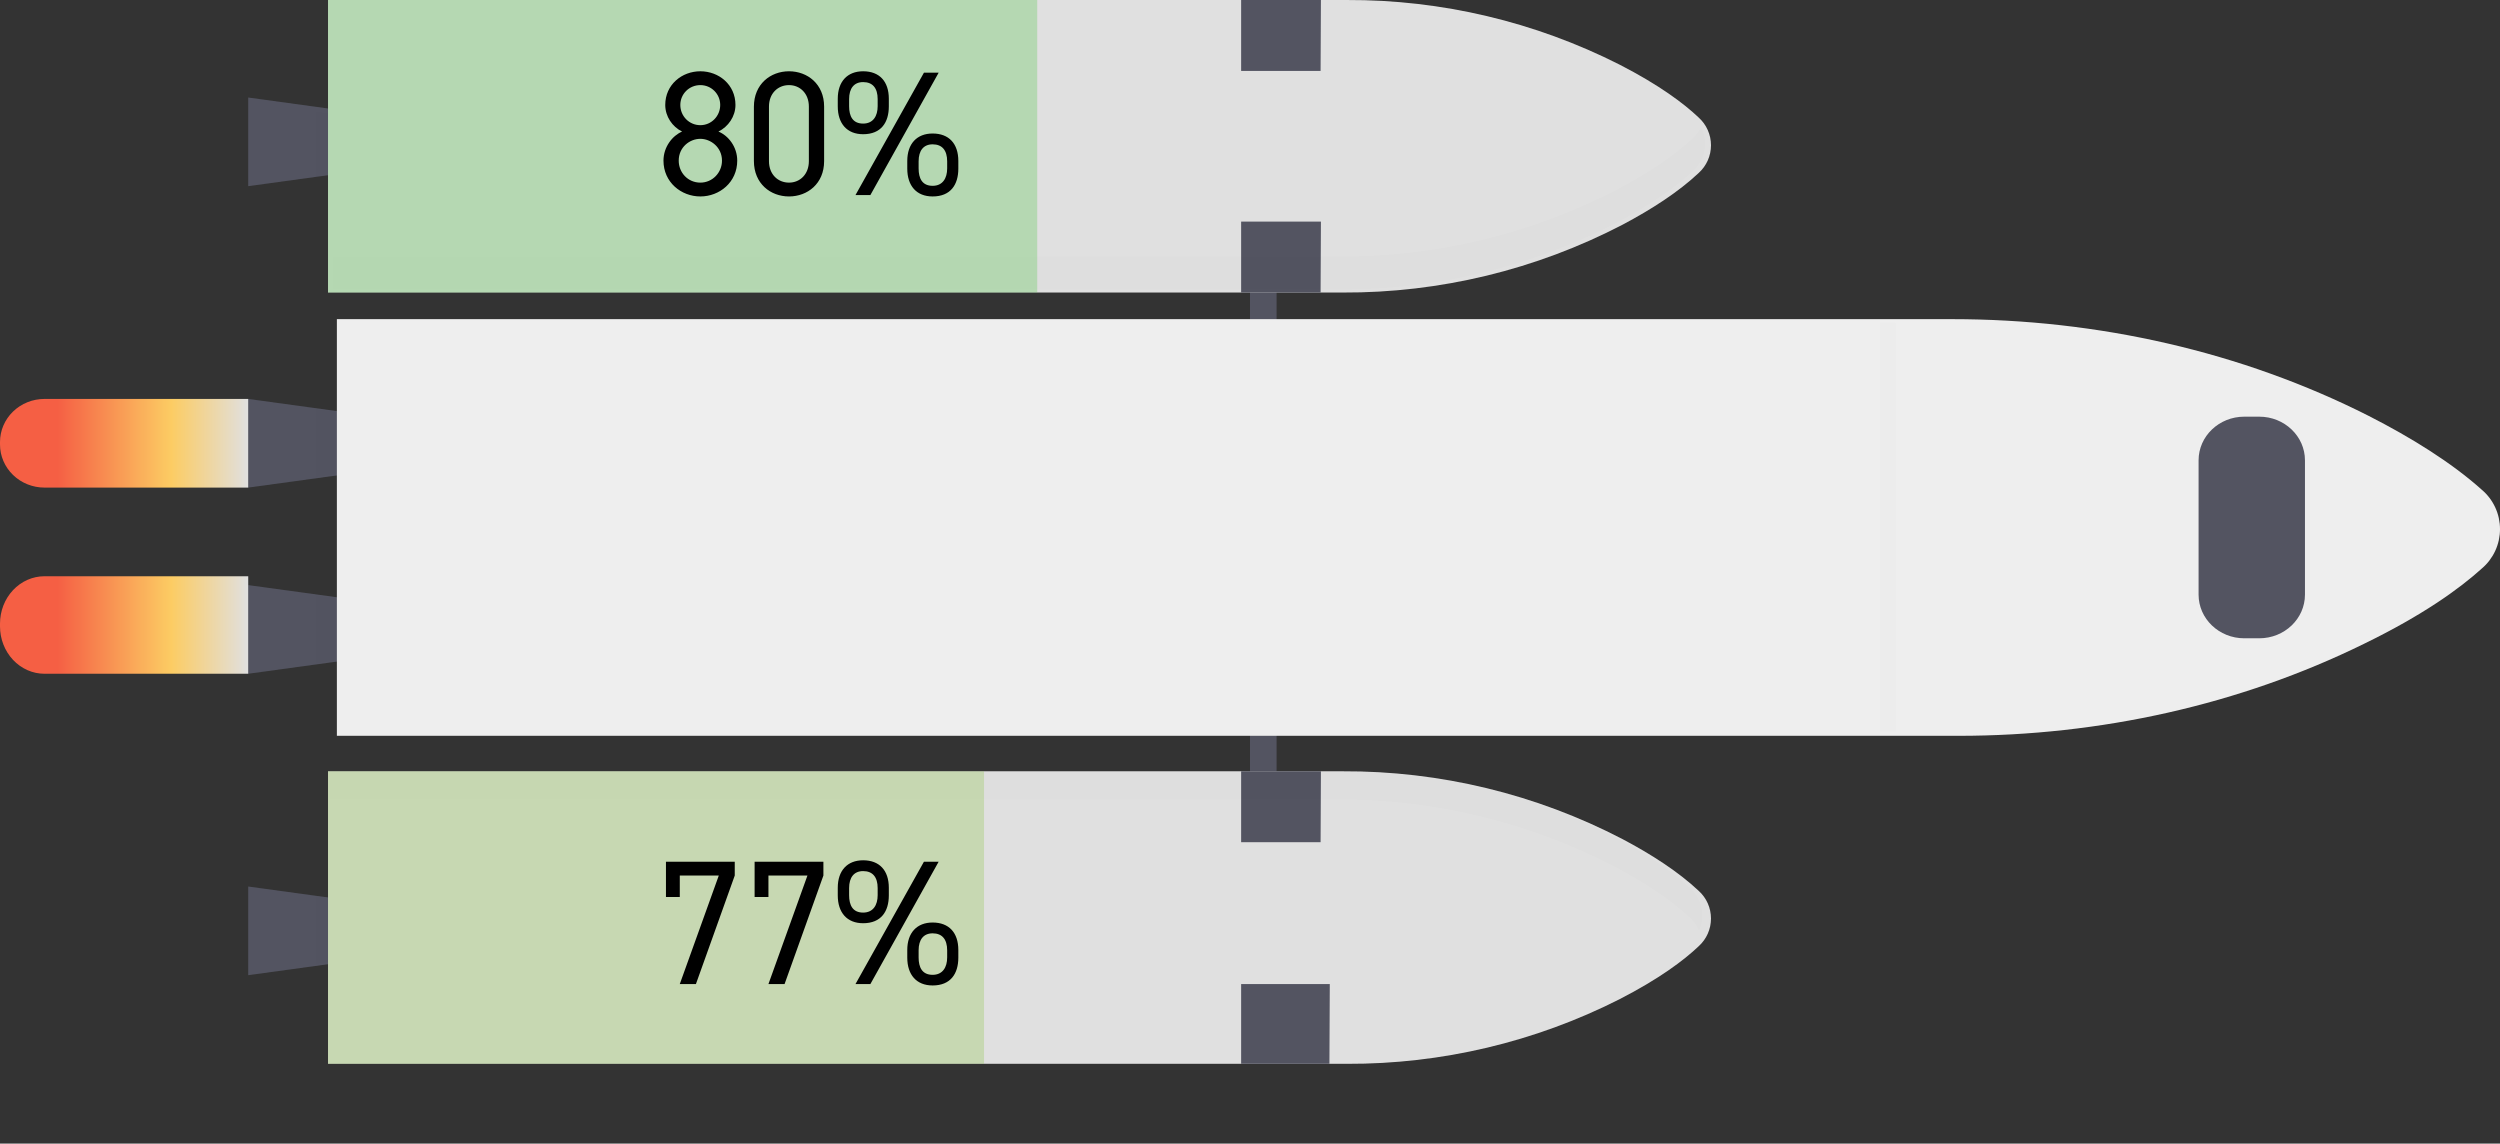 <svg width="282" height="129" viewBox="0 0 282 129" fill="none" xmlns="http://www.w3.org/2000/svg">
<rect x="0" y="0" width="282" height="129" fill="#333333" stroke="none"/>
<path d="M28 21L28 11L41 12.787L41 19.213L28 21Z" fill="#535461"/>
<g opacity="0.1">
<path opacity="0.1" d="M35.608 12.582L35.608 20.246L39.111 19.733L39.111 13.096L35.608 12.582Z" fill="black"/>
</g>
<path d="M28 110L28 100L41 101.783L41 108.217L28 110Z" fill="#535461"/>
<g opacity="0.1">
<path opacity="0.1" d="M35.608 101.08L35.608 108.748L39.111 108.235L39.111 101.594L35.608 101.08Z" fill="black"/>
</g>
<path d="M28 55L28 45L41 46.783L41 53.217L28 55Z" fill="#535461"/>
<g opacity="0.1">
<path opacity="0.1" d="M35.608 46.136L35.608 53.804L39.111 53.291L39.111 46.65L35.608 46.136Z" fill="black"/>
</g>
<path d="M28 76L28 66L41 67.783L41 74.213L28 76Z" fill="#535461"/>
<g opacity="0.1">
<path opacity="0.1" d="M35.608 67.156L35.608 74.824L39.111 74.307L39.111 67.67L35.608 67.156Z" fill="black"/>
</g>
<path d="M144 95L144 21L141 21L141 95L144 95Z" fill="#535461"/>
<path d="M191.622 106.725C192.056 106.331 192.403 105.851 192.64 105.314C192.877 104.778 193 104.197 193 103.61C193 103.023 192.877 102.443 192.64 101.906C192.403 101.37 192.056 100.889 191.622 100.495C189.314 98.326 186.265 96.364 183.023 94.652C173.267 89.575 162.427 86.95 151.435 87.001L37 87.001L37 119.999L151.918 120C162.605 120.041 173.151 117.542 182.69 112.709C187.147 110.417 189.937 108.331 191.622 106.725Z" fill="#E0E0E0"/>
<path d="M191.622 13.27C192.056 13.664 192.403 14.145 192.64 14.682C192.877 15.218 193 15.799 193 16.386C193 16.973 192.877 17.553 192.64 18.089C192.403 18.626 192.056 19.107 191.622 19.501C189.314 21.674 186.265 23.632 183.023 25.348C173.266 30.423 162.427 33.048 151.435 32.999L37 32.999L37 0L151.918 0.001C162.605 -0.041 173.151 2.458 182.69 7.291C187.147 9.579 189.937 11.665 191.622 13.27Z" fill="#E0E0E0"/>
<path d="M149 0L148.963 8L140 8L140 -3.93402e-07L149 0Z" fill="#535461"/>
<path d="M149 25L148.963 33L140 33L140 25L149 25Z" fill="#535461"/>
<path d="M149 87L148.963 95L140 95L140 87L149 87Z" fill="#535461"/>
<path d="M150 111L149.959 120L140 120L140 111L150 111Z" fill="#535461"/>
<g opacity="0.1">
<path opacity="0.1" d="M182.423 25.072C185.639 23.375 188.664 21.438 190.953 19.288C191.626 18.681 192.081 17.87 192.249 16.98C192.416 16.089 192.286 15.168 191.88 14.358C191.647 14.824 191.333 15.246 190.953 15.602C188.664 17.748 185.639 19.689 182.423 21.382C172.745 26.404 161.992 29.001 151.088 28.95L37.58 28.95L37.58 32.641L151.084 32.641C161.989 32.69 172.743 30.093 182.423 25.072Z" fill="black"/>
</g>
<g opacity="0.1">
<path opacity="0.1" d="M182.109 97.733C185.326 99.426 188.35 101.367 190.639 103.513C191.073 103.914 191.42 104.4 191.658 104.94C192.007 104.143 192.096 103.256 191.914 102.404C191.731 101.553 191.285 100.781 190.639 100.197C188.35 98.047 185.326 96.106 182.109 94.413C172.43 89.393 161.678 86.796 150.775 86.845L37.249 86.845L37.249 90.165L150.766 90.165C161.673 90.113 172.429 92.71 182.109 97.733Z" fill="black"/>
</g>
<path d="M-2.24544e-07 50.137L-2.1257e-07 49.863C-1.56193e-07 48.573 0.529 47.336 1.47 46.424C2.41 45.512 3.687 45 5.017 45L28 45L28 55L5.017 55C3.687 55 2.41 54.488 1.47 53.576C0.529 52.664 -2.80921e-07 51.427 -2.24544e-07 50.137Z" fill="url(#paint0_linear)"/>
<path d="M-2.46998e-07 70.651L-2.33827e-07 70.349C-1.71813e-07 68.931 0.529 67.57 1.47 66.567C2.41 65.564 3.687 65 5.017 65L28 65L28 76L5.017 76C3.687 76 2.41 75.436 1.47 74.433C0.529 73.43 -3.09013e-07 72.069 -2.46998e-07 70.651Z" fill="url(#paint1_linear)"/>
<path d="M279.951 64.125C280.593 63.581 281.109 62.902 281.463 62.135C281.817 61.368 282 60.533 282 59.687C282 58.841 281.817 58.005 281.463 57.238C281.109 56.472 280.593 55.792 279.951 55.248C276.522 52.173 271.991 49.362 267.168 46.902C252.875 39.672 236.649 36 220.197 36L38 36L38 83L220.928 83C236.914 83 252.701 79.486 266.672 72.616C273.301 69.388 277.423 66.414 279.951 64.125Z" fill="#EEEEEE"/>
<path d="M260 67.075L260 51.925C260 49.205 257.691 47 254.842 47L253.158 47C250.309 47 248 49.205 248 51.925L248 67.075C248 69.795 250.309 72 253.158 72L254.842 72C257.691 72 260 69.795 260 67.075Z" fill="#535461"/>
<g opacity="0.1">
<path opacity="0.1" d="M213.836 82.501L213.836 36.409L212.047 36.409L212.047 82.501L213.836 82.501Z" fill="black"/>
</g>
<rect x="37" width="80" height="33" fill="#51C546" fill-opacity="0.3"/>
<rect x="37" y="87" width="74" height="33" fill="#8DC546" fill-opacity="0.3"/>
<path d="M74.84 18.12C74.84 20.56 76.84 22.16 79 22.16C81.16 22.16 83.16 20.56 83.16 18.12C83.16 16.56 82.16 15.3 81.04 14.84C82.14 14.3 82.96 13.14 82.96 11.84C82.96 9.54 81.08 8.04 79 8.04C76.92 8.04 75.04 9.54 75.04 11.84C75.04 13.14 75.84 14.3 76.94 14.84C75.86 15.3 74.84 16.56 74.84 18.12ZM76.56 18.12C76.56 16.6 77.8 15.66 79 15.66C80.16 15.66 81.44 16.6 81.44 18.12C81.44 19.48 80.36 20.6 79 20.6C77.6 20.6 76.56 19.48 76.56 18.12ZM76.74 11.84C76.74 10.6 77.74 9.6 79 9.6C80.24 9.6 81.24 10.6 81.24 11.84C81.24 13.1 80.24 14.12 79 14.12C77.74 14.12 76.74 13.1 76.74 11.84ZM92.96 12.02C92.96 9.48 91.08 8.04 89 8.04C86.92 8.04 85.04 9.48 85.04 12.04V18.16C85.04 20.72 86.92 22.16 89 22.16C91.08 22.16 92.96 20.72 92.96 18.18V12.02ZM91.24 12.02V18.18C91.24 19.66 90.24 20.6 89 20.6C87.74 20.6 86.74 19.66 86.74 18.18V12.02C86.74 10.54 87.74 9.6 89 9.6C90.24 9.6 91.24 10.54 91.24 12.02ZM104.22 8.2L96.5 22H98.18L105.88 8.2H104.22ZM108.1 18.16C108.1 16.2 107.04 15.06 105.2 15.06C103.42 15.06 102.34 16.22 102.34 18.16V19.02C102.34 20.96 103.38 22.16 105.2 22.16C107.24 22.16 108.1 20.82 108.1 19.02V18.16ZM105.2 20.96C104.02 20.96 103.62 20.12 103.62 19V18.2C103.62 16.98 104.18 16.28 105.2 16.28C106.28 16.28 106.84 16.96 106.84 18.2V19C106.84 20.1 106.34 20.96 105.2 20.96ZM100.26 11.14C100.26 9.18 99.2 8.04 97.36 8.04C95.58 8.04 94.5 9.2 94.5 11.14V12C94.5 13.94 95.54 15.14 97.36 15.14C99.4 15.14 100.26 13.8 100.26 12V11.14ZM97.36 13.94C96.18 13.94 95.78 13.1 95.78 11.98V11.18C95.78 9.96 96.34 9.26 97.36 9.26C98.44 9.26 99 9.94 99 11.18V11.98C99 13.08 98.5 13.94 97.36 13.94Z" fill="black"/>
<path d="M76.68 101.18V98.76H81.08L76.68 111H78.5L82.88 98.76V97.2H75.12V101.18H76.68ZM86.68 101.18V98.76H91.08L86.68 111H88.5L92.88 98.76V97.2H85.12V101.18H86.68ZM104.22 97.2L96.5 111H98.18L105.88 97.2H104.22ZM108.1 107.16C108.1 105.2 107.04 104.06 105.2 104.06C103.42 104.06 102.34 105.22 102.34 107.16V108.02C102.34 109.96 103.38 111.16 105.2 111.16C107.24 111.16 108.1 109.82 108.1 108.02V107.16ZM105.2 109.96C104.02 109.96 103.62 109.12 103.62 108V107.2C103.62 105.98 104.18 105.28 105.2 105.28C106.28 105.28 106.84 105.96 106.84 107.2V108C106.84 109.1 106.34 109.96 105.2 109.96ZM100.26 100.14C100.26 98.18 99.2 97.04 97.36 97.04C95.58 97.04 94.5 98.2 94.5 100.14V101C94.5 102.94 95.54 104.14 97.36 104.14C99.4 104.14 100.26 102.8 100.26 101V100.14ZM97.36 102.94C96.18 102.94 95.78 102.1 95.78 100.98V100.18C95.78 98.96 96.34 98.26 97.36 98.26C98.44 98.26 99 98.94 99 100.18V100.98C99 102.08 98.5 102.94 97.36 102.94Z" fill="black"/>
<defs>
<linearGradient id="paint0_linear" x1="28" y1="50.002" x2="-2.18649e-07" y2="50.002" gradientUnits="userSpaceOnUse">
<stop stop-color="#E0E0E0"/>
<stop offset="0.31" stop-color="#FCCC63"/>
<stop offset="0.77" stop-color="#F55F44"/>
</linearGradient>
<linearGradient id="paint1_linear" x1="28" y1="70.502" x2="-2.40514e-07" y2="70.502" gradientUnits="userSpaceOnUse">
<stop stop-color="#E0E0E0"/>
<stop offset="0.31" stop-color="#FCCC63"/>
<stop offset="0.77" stop-color="#F55F44"/>
</linearGradient>
</defs>
</svg>
